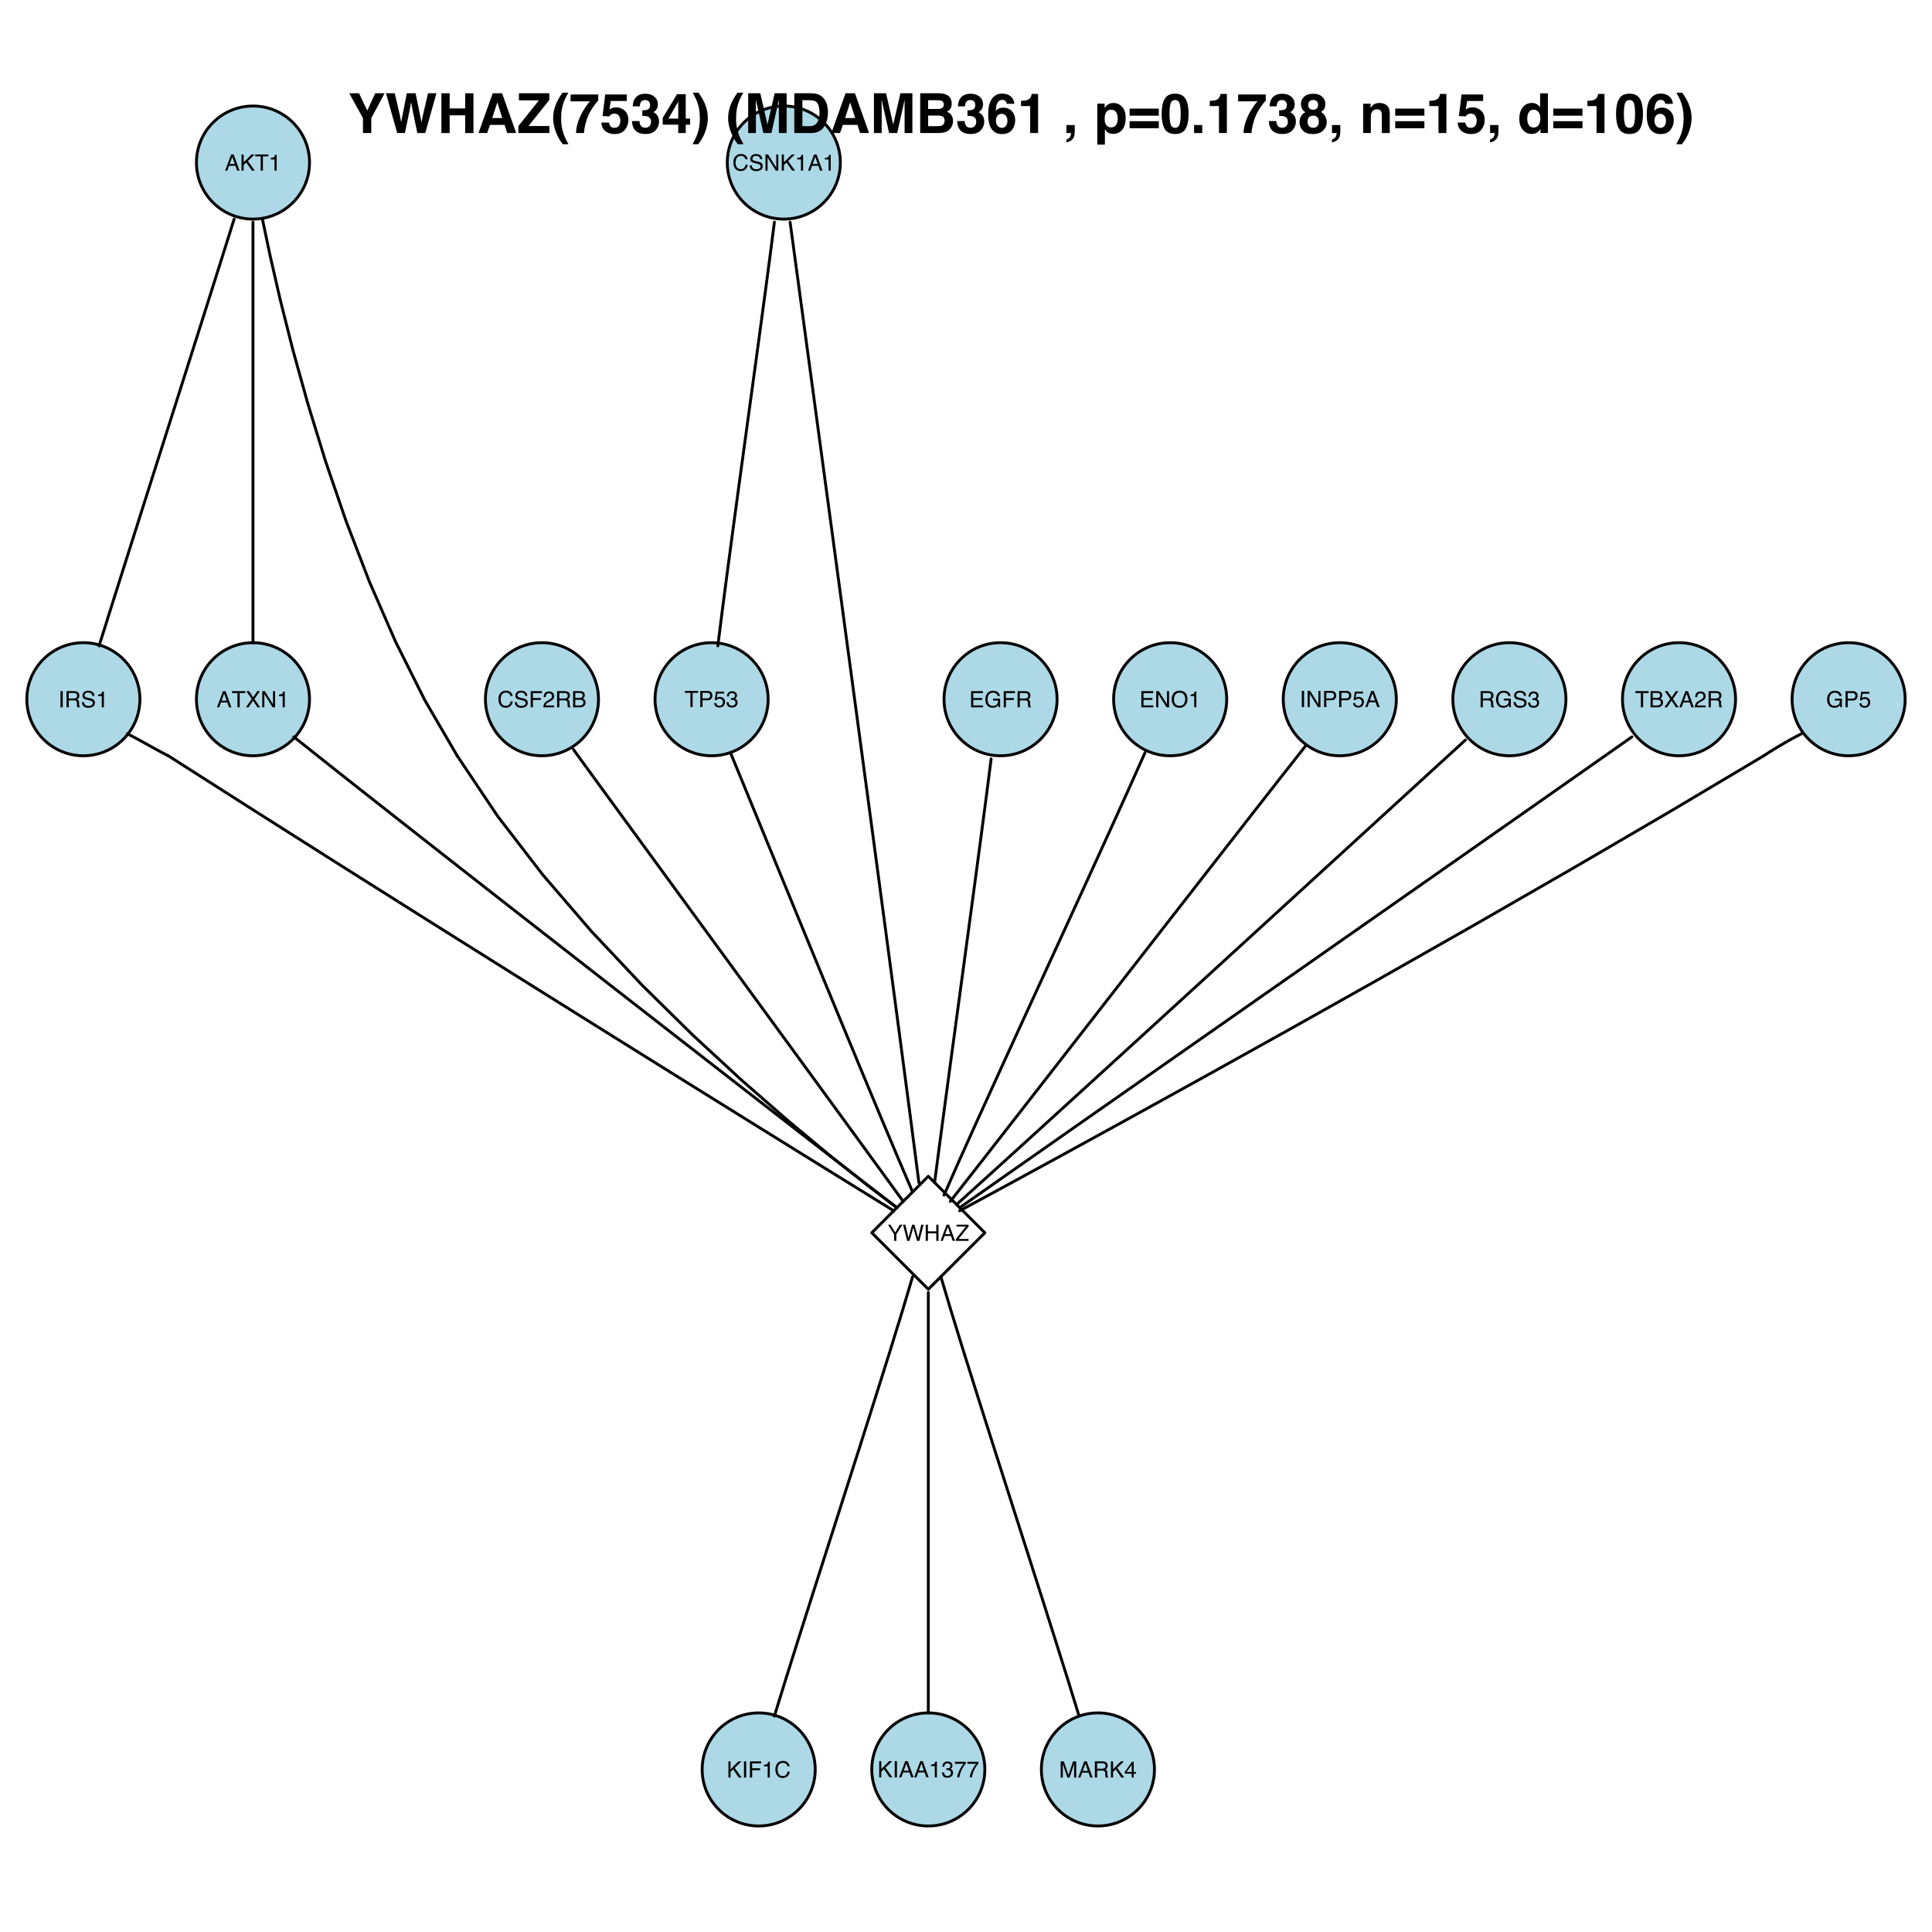 <?xml version="1.0" encoding="UTF-8"?>
<svg xmlns="http://www.w3.org/2000/svg" xmlns:xlink="http://www.w3.org/1999/xlink" width="504pt" height="504pt" viewBox="0 0 504 504" version="1.1">
<defs>
<g>
<symbol overflow="visible" id="glyph0-0">
<path style="stroke:none;" d="M 0.188 0 L 0.188 -4.219 L 3.547 -4.219 L 3.547 0 Z M 3.016 -0.531 L 3.016 -3.703 L 0.719 -3.703 L 0.719 -0.531 Z "/>
</symbol>
<symbol overflow="visible" id="glyph0-1">
<path style="stroke:none;" d="M 2.625 -1.734 L 1.969 -3.594 L 1.297 -1.734 Z M 1.672 -4.219 L 2.328 -4.219 L 3.859 0 L 3.234 0 L 2.797 -1.266 L 1.125 -1.266 L 0.672 0 L 0.094 0 Z M 1.969 -4.219 Z "/>
</symbol>
<symbol overflow="visible" id="glyph0-2">
<path style="stroke:none;" d="M 0.453 -4.219 L 1 -4.219 L 1 -2.172 L 3.062 -4.219 L 3.859 -4.219 L 2.094 -2.516 L 3.906 0 L 3.156 0 L 1.688 -2.125 L 1 -1.469 L 1 0 L 0.453 0 Z "/>
</symbol>
<symbol overflow="visible" id="glyph0-3">
<path style="stroke:none;" d="M 3.531 -4.219 L 3.531 -3.719 L 2.094 -3.719 L 2.094 0 L 1.516 0 L 1.516 -3.719 L 0.094 -3.719 L 0.094 -4.219 Z "/>
</symbol>
<symbol overflow="visible" id="glyph0-4">
<path style="stroke:none;" d="M 0.562 -2.922 L 0.562 -3.312 C 0.938 -3.352 1.195 -3.414 1.344 -3.5 C 1.488 -3.582 1.598 -3.785 1.672 -4.109 L 2.078 -4.109 L 2.078 0 L 1.531 0 L 1.531 -2.922 Z "/>
</symbol>
<symbol overflow="visible" id="glyph0-5">
<path style="stroke:none;" d="M 2.234 -4.344 C 2.766 -4.344 3.176 -4.203 3.469 -3.922 C 3.77 -3.641 3.938 -3.316 3.969 -2.953 L 3.406 -2.953 C 3.344 -3.223 3.219 -3.438 3.031 -3.594 C 2.844 -3.758 2.578 -3.844 2.234 -3.844 C 1.816 -3.844 1.477 -3.695 1.219 -3.406 C 0.969 -3.113 0.844 -2.664 0.844 -2.062 C 0.844 -1.562 0.957 -1.156 1.188 -0.844 C 1.414 -0.539 1.758 -0.391 2.219 -0.391 C 2.645 -0.391 2.969 -0.551 3.188 -0.875 C 3.301 -1.051 3.391 -1.273 3.453 -1.547 L 4 -1.547 C 3.957 -1.109 3.797 -0.738 3.516 -0.438 C 3.18 -0.07 2.727 0.109 2.156 0.109 C 1.664 0.109 1.254 -0.039 0.922 -0.344 C 0.484 -0.727 0.266 -1.332 0.266 -2.156 C 0.266 -2.781 0.426 -3.289 0.75 -3.688 C 1.102 -4.125 1.598 -4.344 2.234 -4.344 Z M 2.109 -4.344 Z "/>
</symbol>
<symbol overflow="visible" id="glyph0-6">
<path style="stroke:none;" d="M 0.828 -1.359 C 0.836 -1.117 0.895 -0.926 1 -0.781 C 1.188 -0.5 1.52 -0.359 2 -0.359 C 2.207 -0.359 2.398 -0.391 2.578 -0.453 C 2.922 -0.566 3.094 -0.781 3.094 -1.094 C 3.094 -1.32 3.02 -1.484 2.875 -1.578 C 2.727 -1.672 2.5 -1.754 2.188 -1.828 L 1.625 -1.969 C 1.25 -2.051 0.984 -2.141 0.828 -2.234 C 0.555 -2.41 0.422 -2.676 0.422 -3.031 C 0.422 -3.406 0.551 -3.711 0.812 -3.953 C 1.082 -4.203 1.457 -4.328 1.938 -4.328 C 2.375 -4.328 2.75 -4.219 3.062 -4 C 3.375 -3.789 3.531 -3.453 3.531 -2.984 L 2.984 -2.984 C 2.961 -3.211 2.906 -3.383 2.812 -3.5 C 2.633 -3.727 2.336 -3.844 1.922 -3.844 C 1.578 -3.844 1.332 -3.77 1.188 -3.625 C 1.039 -3.477 0.969 -3.312 0.969 -3.125 C 0.969 -2.914 1.055 -2.766 1.234 -2.672 C 1.336 -2.609 1.594 -2.531 2 -2.438 L 2.594 -2.312 C 2.875 -2.25 3.094 -2.16 3.25 -2.047 C 3.52 -1.848 3.656 -1.562 3.656 -1.188 C 3.656 -0.719 3.484 -0.379 3.141 -0.172 C 2.797 0.023 2.398 0.125 1.953 0.125 C 1.43 0.125 1.02 -0.008 0.719 -0.281 C 0.426 -0.539 0.281 -0.898 0.281 -1.359 Z M 1.984 -4.344 Z "/>
</symbol>
<symbol overflow="visible" id="glyph0-7">
<path style="stroke:none;" d="M 0.5 -4.219 L 3.438 -4.219 L 3.438 -3.703 L 1.078 -3.703 L 1.078 -2.422 L 3.156 -2.422 L 3.156 -1.922 L 1.078 -1.922 L 1.078 0 L 0.5 0 Z "/>
</symbol>
<symbol overflow="visible" id="glyph0-8">
<path style="stroke:none;" d="M 0.188 0 C 0.207 -0.352 0.281 -0.66 0.406 -0.922 C 0.531 -1.18 0.781 -1.422 1.156 -1.641 L 1.703 -1.969 C 1.953 -2.102 2.125 -2.223 2.219 -2.328 C 2.375 -2.484 2.453 -2.664 2.453 -2.875 C 2.453 -3.113 2.379 -3.301 2.234 -3.438 C 2.098 -3.582 1.91 -3.656 1.672 -3.656 C 1.316 -3.656 1.07 -3.52 0.938 -3.25 C 0.863 -3.113 0.82 -2.914 0.812 -2.656 L 0.281 -2.656 C 0.289 -3.02 0.359 -3.312 0.484 -3.531 C 0.703 -3.938 1.098 -4.141 1.672 -4.141 C 2.141 -4.141 2.484 -4.008 2.703 -3.75 C 2.922 -3.5 3.031 -3.219 3.031 -2.906 C 3.031 -2.57 2.914 -2.285 2.688 -2.047 C 2.551 -1.91 2.312 -1.75 1.969 -1.562 L 1.562 -1.344 C 1.375 -1.238 1.227 -1.141 1.125 -1.047 C 0.938 -0.879 0.816 -0.691 0.766 -0.484 L 3.016 -0.484 L 3.016 0 Z "/>
</symbol>
<symbol overflow="visible" id="glyph0-9">
<path style="stroke:none;" d="M 2.406 -2.297 C 2.676 -2.297 2.891 -2.348 3.047 -2.453 C 3.203 -2.555 3.281 -2.75 3.281 -3.031 C 3.281 -3.332 3.172 -3.535 2.953 -3.641 C 2.836 -3.703 2.68 -3.734 2.484 -3.734 L 1.094 -3.734 L 1.094 -2.297 Z M 0.516 -4.219 L 2.469 -4.219 C 2.789 -4.219 3.055 -4.172 3.266 -4.078 C 3.66 -3.898 3.859 -3.57 3.859 -3.094 C 3.859 -2.832 3.805 -2.617 3.703 -2.453 C 3.598 -2.297 3.453 -2.172 3.266 -2.078 C 3.43 -2.004 3.555 -1.91 3.641 -1.797 C 3.723 -1.691 3.77 -1.52 3.781 -1.281 L 3.797 -0.719 C 3.805 -0.551 3.82 -0.43 3.844 -0.359 C 3.875 -0.223 3.938 -0.133 4.031 -0.094 L 4.031 0 L 3.328 0 C 3.305 -0.031 3.289 -0.078 3.281 -0.141 C 3.27 -0.203 3.258 -0.312 3.25 -0.469 L 3.219 -1.172 C 3.207 -1.453 3.102 -1.641 2.906 -1.734 C 2.801 -1.785 2.629 -1.812 2.391 -1.812 L 1.094 -1.812 L 1.094 0 L 0.516 0 Z "/>
</symbol>
<symbol overflow="visible" id="glyph0-10">
<path style="stroke:none;" d="M 2.031 -2.438 C 2.281 -2.438 2.469 -2.473 2.594 -2.547 C 2.812 -2.648 2.922 -2.836 2.922 -3.109 C 2.922 -3.391 2.805 -3.578 2.578 -3.672 C 2.453 -3.723 2.266 -3.75 2.016 -3.75 L 1 -3.75 L 1 -2.438 Z M 2.234 -0.484 C 2.578 -0.484 2.828 -0.586 2.984 -0.797 C 3.078 -0.922 3.125 -1.078 3.125 -1.266 C 3.125 -1.566 2.984 -1.773 2.703 -1.891 C 2.555 -1.941 2.363 -1.969 2.125 -1.969 L 1 -1.969 L 1 -0.484 Z M 0.438 -4.219 L 2.25 -4.219 C 2.738 -4.219 3.094 -4.07 3.312 -3.781 C 3.426 -3.602 3.484 -3.398 3.484 -3.172 C 3.484 -2.91 3.41 -2.691 3.266 -2.516 C 3.18 -2.43 3.066 -2.352 2.922 -2.281 C 3.141 -2.195 3.301 -2.102 3.406 -2 C 3.594 -1.812 3.688 -1.555 3.688 -1.234 C 3.688 -0.961 3.602 -0.719 3.438 -0.5 C 3.176 -0.164 2.77 0 2.219 0 L 0.438 0 Z "/>
</symbol>
<symbol overflow="visible" id="glyph0-11">
<path style="stroke:none;" d="M 0.453 -4.219 L 1.125 -4.219 L 3.266 -0.797 L 3.266 -4.219 L 3.797 -4.219 L 3.797 0 L 3.156 0 L 1 -3.422 L 1 0 L 0.453 0 Z M 2.094 -4.219 Z "/>
</symbol>
<symbol overflow="visible" id="glyph0-12">
<path style="stroke:none;" d="M 0.5 -4.219 L 3.578 -4.219 L 3.578 -3.703 L 1.062 -3.703 L 1.062 -2.422 L 3.391 -2.422 L 3.391 -1.938 L 1.062 -1.938 L 1.062 -0.5 L 3.625 -0.5 L 3.625 0 L 0.5 0 Z M 2.062 -4.219 Z "/>
</symbol>
<symbol overflow="visible" id="glyph0-13">
<path style="stroke:none;" d="M 2.281 -4.328 C 2.676 -4.328 3.02 -4.254 3.312 -4.109 C 3.727 -3.891 3.984 -3.504 4.078 -2.953 L 3.516 -2.953 C 3.441 -3.254 3.297 -3.473 3.078 -3.609 C 2.859 -3.754 2.586 -3.828 2.266 -3.828 C 1.867 -3.828 1.535 -3.68 1.266 -3.391 C 1.004 -3.098 0.875 -2.66 0.875 -2.078 C 0.875 -1.578 0.984 -1.164 1.203 -0.844 C 1.422 -0.531 1.781 -0.375 2.281 -0.375 C 2.664 -0.375 2.984 -0.484 3.234 -0.703 C 3.484 -0.93 3.609 -1.289 3.609 -1.781 L 2.297 -1.781 L 2.297 -2.266 L 4.141 -2.266 L 4.141 0 L 3.781 0 L 3.641 -0.547 C 3.441 -0.328 3.27 -0.176 3.125 -0.094 C 2.875 0.039 2.555 0.109 2.172 0.109 C 1.672 0.109 1.238 -0.051 0.875 -0.375 C 0.477 -0.781 0.281 -1.336 0.281 -2.047 C 0.281 -2.754 0.473 -3.316 0.859 -3.734 C 1.223 -4.129 1.695 -4.328 2.281 -4.328 Z M 2.188 -4.344 Z "/>
</symbol>
<symbol overflow="visible" id="glyph0-14">
<path style="stroke:none;" d="M 2.266 -4.344 C 3.016 -4.344 3.566 -4.102 3.922 -3.625 C 4.203 -3.25 4.344 -2.77 4.344 -2.188 C 4.344 -1.551 4.188 -1.023 3.875 -0.609 C 3.5 -0.117 2.961 0.125 2.266 0.125 C 1.609 0.125 1.098 -0.086 0.734 -0.516 C 0.398 -0.93 0.234 -1.457 0.234 -2.094 C 0.234 -2.664 0.375 -3.156 0.656 -3.562 C 1.02 -4.082 1.555 -4.344 2.266 -4.344 Z M 2.328 -0.391 C 2.836 -0.391 3.203 -0.566 3.422 -0.922 C 3.648 -1.285 3.766 -1.703 3.766 -2.172 C 3.766 -2.672 3.633 -3.07 3.375 -3.375 C 3.113 -3.676 2.758 -3.828 2.312 -3.828 C 1.875 -3.828 1.516 -3.676 1.234 -3.375 C 0.961 -3.082 0.828 -2.641 0.828 -2.047 C 0.828 -1.586 0.941 -1.195 1.172 -0.875 C 1.41 -0.551 1.797 -0.391 2.328 -0.391 Z M 2.297 -4.344 Z "/>
</symbol>
<symbol overflow="visible" id="glyph0-15">
<path style="stroke:none;" d="M 0.578 -4.219 L 1.156 -4.219 L 1.156 0 L 0.578 0 Z "/>
</symbol>
<symbol overflow="visible" id="glyph0-16">
<path style="stroke:none;" d="M 0.5 -4.219 L 2.406 -4.219 C 2.781 -4.219 3.082 -4.113 3.312 -3.906 C 3.539 -3.695 3.656 -3.398 3.656 -3.016 C 3.656 -2.68 3.551 -2.391 3.344 -2.141 C 3.145 -1.898 2.832 -1.781 2.406 -1.781 L 1.078 -1.781 L 1.078 0 L 0.5 0 Z M 3.078 -3.016 C 3.078 -3.328 2.961 -3.535 2.734 -3.641 C 2.609 -3.703 2.438 -3.734 2.219 -3.734 L 1.078 -3.734 L 1.078 -2.266 L 2.219 -2.266 C 2.469 -2.266 2.672 -2.316 2.828 -2.422 C 2.992 -2.535 3.078 -2.734 3.078 -3.016 Z "/>
</symbol>
<symbol overflow="visible" id="glyph0-17">
<path style="stroke:none;" d="M 0.734 -1.047 C 0.766 -0.754 0.898 -0.551 1.141 -0.438 C 1.266 -0.375 1.406 -0.344 1.562 -0.344 C 1.875 -0.344 2.102 -0.441 2.25 -0.641 C 2.395 -0.836 2.469 -1.055 2.469 -1.297 C 2.469 -1.578 2.379 -1.797 2.203 -1.953 C 2.023 -2.117 1.816 -2.203 1.578 -2.203 C 1.398 -2.203 1.242 -2.164 1.109 -2.094 C 0.984 -2.02 0.875 -1.926 0.781 -1.812 L 0.344 -1.828 L 0.656 -4.047 L 2.797 -4.047 L 2.797 -3.547 L 1.047 -3.547 L 0.859 -2.406 C 0.961 -2.477 1.055 -2.531 1.141 -2.562 C 1.297 -2.625 1.473 -2.656 1.672 -2.656 C 2.047 -2.656 2.363 -2.535 2.625 -2.297 C 2.895 -2.055 3.031 -1.75 3.031 -1.375 C 3.031 -0.977 2.906 -0.629 2.656 -0.328 C 2.414 -0.035 2.035 0.109 1.516 0.109 C 1.18 0.109 0.883 0.016 0.625 -0.172 C 0.363 -0.367 0.219 -0.66 0.188 -1.047 Z "/>
</symbol>
<symbol overflow="visible" id="glyph0-18">
<path style="stroke:none;" d="M 1.531 0.109 C 1.039 0.109 0.688 -0.02 0.469 -0.281 C 0.25 -0.551 0.141 -0.879 0.141 -1.266 L 0.688 -1.266 C 0.707 -0.992 0.754 -0.801 0.828 -0.688 C 0.961 -0.469 1.207 -0.359 1.562 -0.359 C 1.832 -0.359 2.051 -0.43 2.219 -0.578 C 2.383 -0.723 2.469 -0.91 2.469 -1.141 C 2.469 -1.422 2.379 -1.617 2.203 -1.734 C 2.023 -1.848 1.785 -1.906 1.484 -1.906 C 1.441 -1.906 1.398 -1.906 1.359 -1.906 C 1.328 -1.906 1.297 -1.906 1.266 -1.906 L 1.266 -2.359 C 1.316 -2.348 1.359 -2.344 1.391 -2.344 C 1.43 -2.344 1.473 -2.344 1.516 -2.344 C 1.711 -2.344 1.875 -2.375 2 -2.438 C 2.219 -2.539 2.328 -2.734 2.328 -3.016 C 2.328 -3.211 2.254 -3.367 2.109 -3.484 C 1.961 -3.598 1.789 -3.656 1.594 -3.656 C 1.25 -3.656 1.008 -3.539 0.875 -3.312 C 0.801 -3.188 0.758 -3.004 0.75 -2.766 L 0.25 -2.766 C 0.25 -3.078 0.305 -3.336 0.422 -3.547 C 0.641 -3.93 1.016 -4.125 1.547 -4.125 C 1.961 -4.125 2.285 -4.031 2.516 -3.844 C 2.742 -3.656 2.859 -3.383 2.859 -3.031 C 2.859 -2.781 2.789 -2.578 2.656 -2.422 C 2.57 -2.316 2.461 -2.238 2.328 -2.188 C 2.547 -2.125 2.711 -2.008 2.828 -1.844 C 2.953 -1.676 3.016 -1.469 3.016 -1.219 C 3.016 -0.82 2.883 -0.5 2.625 -0.25 C 2.375 -0.008 2.008 0.109 1.531 0.109 Z "/>
</symbol>
<symbol overflow="visible" id="glyph0-19">
<path style="stroke:none;" d="M 0.812 0 L 0.125 0 L 1.641 -2.172 L 0.219 -4.219 L 0.938 -4.219 L 2.016 -2.609 L 3.078 -4.219 L 3.766 -4.219 L 2.344 -2.172 L 3.828 0 L 3.125 0 L 1.984 -1.734 Z "/>
</symbol>
<symbol overflow="visible" id="glyph0-20">
<path style="stroke:none;" d="M 0.125 -4.219 L 0.781 -4.219 L 2 -2.188 L 3.219 -4.219 L 3.891 -4.219 L 2.297 -1.703 L 2.297 0 L 1.719 0 L 1.719 -1.703 Z M 2.016 -4.219 Z "/>
</symbol>
<symbol overflow="visible" id="glyph0-21">
<path style="stroke:none;" d="M 0.734 -4.219 L 1.531 -0.781 L 2.484 -4.219 L 3.094 -4.219 L 4.062 -0.781 L 4.859 -4.219 L 5.484 -4.219 L 4.375 0 L 3.766 0 L 2.797 -3.5 L 1.812 0 L 1.203 0 L 0.109 -4.219 Z "/>
</symbol>
<symbol overflow="visible" id="glyph0-22">
<path style="stroke:none;" d="M 0.469 -4.219 L 1.047 -4.219 L 1.047 -2.484 L 3.234 -2.484 L 3.234 -4.219 L 3.812 -4.219 L 3.812 0 L 3.234 0 L 3.234 -1.969 L 1.047 -1.969 L 1.047 0 L 0.469 0 Z "/>
</symbol>
<symbol overflow="visible" id="glyph0-23">
<path style="stroke:none;" d="M 0.141 -0.469 L 2.734 -3.719 L 0.328 -3.719 L 0.328 -4.219 L 3.469 -4.219 L 3.469 -3.734 L 0.859 -0.5 L 3.469 -0.5 L 3.469 0 L 0.141 0 Z M 1.891 -4.219 Z "/>
</symbol>
<symbol overflow="visible" id="glyph0-24">
<path style="stroke:none;" d="M 3.078 -4.047 L 3.078 -3.594 C 2.941 -3.469 2.766 -3.242 2.547 -2.922 C 2.328 -2.609 2.133 -2.266 1.969 -1.891 C 1.801 -1.535 1.676 -1.211 1.594 -0.922 C 1.531 -0.723 1.457 -0.414 1.375 0 L 0.797 0 C 0.93 -0.781 1.223 -1.562 1.672 -2.344 C 1.93 -2.801 2.207 -3.195 2.5 -3.531 L 0.219 -3.531 L 0.219 -4.047 Z "/>
</symbol>
<symbol overflow="visible" id="glyph0-25">
<path style="stroke:none;" d="M 0.438 -4.219 L 1.25 -4.219 L 2.469 -0.656 L 3.672 -4.219 L 4.484 -4.219 L 4.484 0 L 3.938 0 L 3.938 -2.5 C 3.938 -2.582 3.938 -2.723 3.938 -2.922 C 3.945 -3.117 3.953 -3.332 3.953 -3.562 L 2.75 0 L 2.188 0 L 0.969 -3.562 L 0.969 -3.438 C 0.969 -3.332 0.969 -3.172 0.969 -2.953 C 0.977 -2.742 0.984 -2.594 0.984 -2.5 L 0.984 0 L 0.438 0 Z "/>
</symbol>
<symbol overflow="visible" id="glyph0-26">
<path style="stroke:none;" d="M 1.953 -1.453 L 1.953 -3.328 L 0.625 -1.453 Z M 1.953 0 L 1.953 -1 L 0.156 -1 L 0.156 -1.516 L 2.031 -4.125 L 2.469 -4.125 L 2.469 -1.453 L 3.078 -1.453 L 3.078 -1 L 2.469 -1 L 2.469 0 Z "/>
</symbol>
<symbol overflow="visible" id="glyph1-0">
<path style="stroke:none;" d="M 1.078 0 L 1.078 -10.375 L 9.438 -10.375 L 9.438 0 Z M 8.141 -1.297 L 8.141 -9.078 L 2.375 -9.078 L 2.375 -1.297 Z "/>
</symbol>
<symbol overflow="visible" id="glyph1-1">
<path style="stroke:none;" d="M 7.016 -10.375 L 9.469 -10.375 L 6 -3.891 L 6 0 L 3.828 0 L 3.828 -3.891 L 0.25 -10.375 L 2.797 -10.375 L 4.953 -5.859 Z M 4.859 -10.375 Z "/>
</symbol>
<symbol overflow="visible" id="glyph1-2">
<path style="stroke:none;" d="M 2.516 -10.375 L 3.891 -4.438 L 4.172 -2.781 L 4.484 -4.391 L 5.656 -10.375 L 7.938 -10.375 L 9.172 -4.438 L 9.484 -2.781 L 9.797 -4.375 L 11.188 -10.375 L 13.391 -10.375 L 10.469 0 L 8.406 0 L 7.141 -6.062 L 6.781 -8.062 L 6.422 -6.062 L 5.156 0 L 3.156 0 L 0.219 -10.375 Z "/>
</symbol>
<symbol overflow="visible" id="glyph1-3">
<path style="stroke:none;" d="M 1.078 0 L 1.078 -10.375 L 3.234 -10.375 L 3.234 -6.422 L 7.281 -6.422 L 7.281 -10.375 L 9.438 -10.375 L 9.438 0 L 7.281 0 L 7.281 -4.625 L 3.234 -4.625 L 3.234 0 Z "/>
</symbol>
<symbol overflow="visible" id="glyph1-4">
<path style="stroke:none;" d="M 3.938 -3.922 L 6.562 -3.922 L 5.266 -8 Z M 4.062 -10.375 L 6.516 -10.375 L 10.188 0 L 7.844 0 L 7.172 -2.125 L 3.344 -2.125 L 2.625 0 L 0.359 0 Z M 5.281 -10.375 Z "/>
</symbol>
<symbol overflow="visible" id="glyph1-5">
<path style="stroke:none;" d="M 0.359 -1.828 L 5.719 -8.531 L 0.5 -8.531 L 0.5 -10.375 L 8.422 -10.375 L 8.422 -8.625 L 3 -1.828 L 8.438 -1.828 L 8.438 0 L 0.359 0 Z M 4.453 -10.375 Z "/>
</symbol>
<symbol overflow="visible" id="glyph1-6">
<path style="stroke:none;" d="M 1.453 -7.75 C 1.816 -8.613 2.359 -9.539 3.078 -10.531 L 4.594 -10.531 L 4.156 -9.75 C 3.562 -8.664 3.148 -7.531 2.922 -6.344 C 2.773 -5.562 2.703 -4.711 2.703 -3.797 C 2.703 -2.359 2.91 -1.039 3.328 0.156 C 3.566 0.875 4 1.789 4.625 2.906 L 3.141 2.906 L 2.641 2.219 C 2.316 1.812 1.973 1.195 1.609 0.375 C 0.953 -1.082 0.625 -2.516 0.625 -3.922 C 0.625 -5.211 0.898 -6.488 1.453 -7.75 Z "/>
</symbol>
<symbol overflow="visible" id="glyph1-7">
<path style="stroke:none;" d="M 7.594 -8.5 C 7.289 -8.195 6.875 -7.664 6.344 -6.906 C 5.812 -6.156 5.363 -5.379 5 -4.578 C 4.719 -3.941 4.461 -3.164 4.234 -2.25 C 4.004 -1.332 3.891 -0.582 3.891 0 L 1.797 0 C 1.859 -1.832 2.461 -3.734 3.609 -5.703 C 4.336 -6.93 4.953 -7.785 5.453 -8.266 L 0.359 -8.266 L 0.391 -10.062 L 7.594 -10.062 Z "/>
</symbol>
<symbol overflow="visible" id="glyph1-8">
<path style="stroke:none;" d="M 2.375 -2.734 C 2.457 -2.297 2.609 -1.957 2.828 -1.719 C 3.055 -1.477 3.383 -1.359 3.812 -1.359 C 4.312 -1.359 4.691 -1.531 4.953 -1.875 C 5.211 -2.227 5.344 -2.672 5.344 -3.203 C 5.344 -3.723 5.219 -4.16 4.969 -4.516 C 4.727 -4.879 4.352 -5.062 3.844 -5.062 C 3.594 -5.062 3.379 -5.031 3.203 -4.969 C 2.891 -4.852 2.656 -4.645 2.5 -4.344 L 0.703 -4.438 L 1.406 -10.062 L 7.031 -10.062 L 7.031 -8.359 L 2.859 -8.359 L 2.5 -6.141 C 2.812 -6.336 3.051 -6.469 3.219 -6.531 C 3.508 -6.645 3.863 -6.703 4.281 -6.703 C 5.125 -6.703 5.859 -6.414 6.484 -5.844 C 7.117 -5.281 7.438 -4.457 7.438 -3.375 C 7.438 -2.426 7.133 -1.582 6.531 -0.844 C 5.926 -0.102 5.02 0.266 3.812 0.266 C 2.844 0.266 2.047 0.004 1.422 -0.516 C 0.797 -1.035 0.445 -1.773 0.375 -2.734 Z "/>
</symbol>
<symbol overflow="visible" id="glyph1-9">
<path style="stroke:none;" d="M 2.344 -3.125 C 2.344 -2.719 2.41 -2.383 2.547 -2.125 C 2.785 -1.625 3.227 -1.375 3.875 -1.375 C 4.27 -1.375 4.613 -1.508 4.906 -1.781 C 5.195 -2.051 5.344 -2.441 5.344 -2.953 C 5.344 -3.617 5.07 -4.066 4.531 -4.297 C 4.219 -4.422 3.727 -4.484 3.062 -4.484 L 3.062 -5.922 C 3.719 -5.93 4.176 -5.992 4.438 -6.109 C 4.875 -6.305 5.094 -6.703 5.094 -7.297 C 5.094 -7.691 4.977 -8.008 4.75 -8.25 C 4.531 -8.488 4.211 -8.609 3.797 -8.609 C 3.328 -8.609 2.977 -8.457 2.75 -8.156 C 2.531 -7.863 2.426 -7.469 2.438 -6.969 L 0.562 -6.969 C 0.582 -7.469 0.672 -7.945 0.828 -8.406 C 0.984 -8.801 1.238 -9.172 1.594 -9.516 C 1.852 -9.754 2.164 -9.938 2.531 -10.062 C 2.895 -10.188 3.336 -10.25 3.859 -10.25 C 4.836 -10.25 5.625 -9.992 6.219 -9.484 C 6.82 -8.984 7.125 -8.312 7.125 -7.469 C 7.125 -6.863 6.941 -6.352 6.578 -5.938 C 6.359 -5.688 6.125 -5.516 5.875 -5.422 C 6.062 -5.422 6.328 -5.258 6.672 -4.938 C 7.18 -4.469 7.438 -3.82 7.438 -3 C 7.438 -2.133 7.133 -1.375 6.531 -0.719 C 5.938 -0.07 5.055 0.25 3.891 0.25 C 2.441 0.25 1.438 -0.219 0.875 -1.156 C 0.57 -1.656 0.406 -2.312 0.375 -3.125 Z "/>
</symbol>
<symbol overflow="visible" id="glyph1-10">
<path style="stroke:none;" d="M 7.531 -2.188 L 6.375 -2.188 L 6.375 0 L 4.422 0 L 4.422 -2.188 L 0.375 -2.188 L 0.375 -3.953 L 4.125 -10.141 L 6.375 -10.141 L 6.375 -3.766 L 7.531 -3.766 Z M 4.422 -3.766 L 4.422 -8.172 L 1.859 -3.766 Z "/>
</symbol>
<symbol overflow="visible" id="glyph1-11">
<path style="stroke:none;" d="M 1.688 -10.531 C 2.406 -9.539 2.945 -8.613 3.312 -7.75 C 3.863 -6.488 4.141 -5.211 4.141 -3.922 C 4.141 -2.516 3.816 -1.082 3.172 0.375 C 2.797 1.195 2.445 1.812 2.125 2.219 L 1.625 2.906 L 0.141 2.906 C 0.766 1.789 1.195 0.875 1.438 0.156 C 1.852 -1.039 2.062 -2.359 2.062 -3.797 C 2.062 -4.711 1.988 -5.562 1.844 -6.344 C 1.613 -7.531 1.203 -8.664 0.609 -9.75 L 0.188 -10.531 Z "/>
</symbol>
<symbol overflow="visible" id="glyph1-12">
<path style="stroke:none;" d=""/>
</symbol>
<symbol overflow="visible" id="glyph1-13">
<path style="stroke:none;" d="M 7.969 -10.375 L 11.094 -10.375 L 11.094 0 L 9.062 0 L 9.062 -7.016 C 9.062 -7.211 9.062 -7.492 9.062 -7.859 C 9.07 -8.223 9.078 -8.504 9.078 -8.703 L 7.125 0 L 5.016 0 L 3.062 -8.703 C 3.062 -8.504 3.062 -8.223 3.062 -7.859 C 3.07 -7.492 3.078 -7.211 3.078 -7.016 L 3.078 0 L 1.062 0 L 1.062 -10.375 L 4.219 -10.375 L 6.094 -2.219 Z "/>
</symbol>
<symbol overflow="visible" id="glyph1-14">
<path style="stroke:none;" d="M 3.203 -8.562 L 3.203 -1.797 L 5.203 -1.797 C 6.223 -1.797 6.938 -2.301 7.344 -3.312 C 7.562 -3.863 7.672 -4.523 7.672 -5.297 C 7.672 -6.348 7.504 -7.156 7.172 -7.719 C 6.836 -8.281 6.18 -8.562 5.203 -8.562 Z M 5.562 -10.375 C 6.207 -10.363 6.742 -10.285 7.172 -10.141 C 7.898 -9.898 8.488 -9.461 8.938 -8.828 C 9.289 -8.305 9.535 -7.742 9.672 -7.141 C 9.805 -6.547 9.875 -5.977 9.875 -5.438 C 9.875 -4.062 9.598 -2.895 9.047 -1.938 C 8.285 -0.645 7.125 0 5.562 0 L 1.094 0 L 1.094 -10.375 Z "/>
</symbol>
<symbol overflow="visible" id="glyph1-15">
<path style="stroke:none;" d="M 3.203 -8.562 L 3.203 -6.281 L 5.75 -6.281 C 6.195 -6.281 6.562 -6.363 6.844 -6.531 C 7.133 -6.707 7.281 -7.016 7.281 -7.453 C 7.281 -7.93 7.094 -8.25 6.719 -8.406 C 6.395 -8.508 5.984 -8.562 5.484 -8.562 Z M 3.203 -4.562 L 3.203 -1.797 L 5.75 -1.797 C 6.195 -1.797 6.551 -1.859 6.812 -1.984 C 7.27 -2.211 7.5 -2.645 7.5 -3.281 C 7.5 -3.82 7.273 -4.191 6.828 -4.391 C 6.578 -4.504 6.227 -4.562 5.781 -4.562 Z M 6.172 -10.375 C 7.441 -10.352 8.344 -9.984 8.875 -9.266 C 9.188 -8.828 9.344 -8.301 9.344 -7.688 C 9.344 -7.051 9.188 -6.539 8.875 -6.156 C 8.695 -5.938 8.43 -5.738 8.078 -5.562 C 8.609 -5.375 9.008 -5.07 9.281 -4.656 C 9.551 -4.238 9.688 -3.727 9.688 -3.125 C 9.688 -2.508 9.531 -1.961 9.219 -1.484 C 9.02 -1.148 8.773 -0.875 8.484 -0.656 C 8.148 -0.406 7.754 -0.234 7.297 -0.141 C 6.848 -0.047 6.359 0 5.828 0 L 1.125 0 L 1.125 -10.375 Z "/>
</symbol>
<symbol overflow="visible" id="glyph1-16">
<path style="stroke:none;" d="M 2.469 -3.234 C 2.469 -2.68 2.613 -2.227 2.906 -1.875 C 3.195 -1.531 3.57 -1.359 4.031 -1.359 C 4.477 -1.359 4.828 -1.523 5.078 -1.859 C 5.336 -2.203 5.469 -2.641 5.469 -3.172 C 5.469 -3.766 5.32 -4.219 5.031 -4.531 C 4.738 -4.852 4.379 -5.016 3.953 -5.016 C 3.617 -5.016 3.316 -4.91 3.047 -4.703 C 2.66 -4.398 2.469 -3.91 2.469 -3.234 Z M 5.281 -7.625 C 5.281 -7.789 5.219 -7.973 5.094 -8.172 C 4.875 -8.492 4.547 -8.656 4.109 -8.656 C 3.461 -8.656 3 -8.289 2.719 -7.562 C 2.57 -7.156 2.469 -6.555 2.406 -5.766 C 2.656 -6.066 2.941 -6.285 3.266 -6.422 C 3.598 -6.555 3.977 -6.625 4.406 -6.625 C 5.312 -6.625 6.051 -6.316 6.625 -5.703 C 7.207 -5.086 7.5 -4.301 7.5 -3.344 C 7.5 -2.383 7.211 -1.539 6.641 -0.812 C 6.078 -0.094 5.195 0.266 4 0.266 C 2.719 0.266 1.77 -0.27 1.156 -1.344 C 0.688 -2.188 0.453 -3.27 0.453 -4.594 C 0.453 -5.375 0.484 -6.008 0.547 -6.5 C 0.66 -7.363 0.891 -8.082 1.234 -8.656 C 1.523 -9.145 1.906 -9.539 2.375 -9.844 C 2.844 -10.145 3.406 -10.297 4.062 -10.297 C 5.008 -10.297 5.766 -10.051 6.328 -9.562 C 6.891 -9.082 7.207 -8.438 7.281 -7.625 Z "/>
</symbol>
<symbol overflow="visible" id="glyph1-17">
<path style="stroke:none;" d="M 1 -7.031 L 1 -8.406 C 1.633 -8.426 2.078 -8.469 2.328 -8.531 C 2.734 -8.613 3.062 -8.789 3.312 -9.062 C 3.488 -9.238 3.617 -9.484 3.703 -9.797 C 3.754 -9.973 3.781 -10.109 3.781 -10.203 L 5.453 -10.203 L 5.453 0 L 3.391 0 L 3.391 -7.031 Z "/>
</symbol>
<symbol overflow="visible" id="glyph1-18">
<path style="stroke:none;" d="M 0.828 1.672 C 1.234 1.555 1.531 1.363 1.719 1.094 C 1.906 0.832 2.016 0.469 2.047 0 L 0.828 0 L 0.828 -2.094 L 3 -2.094 L 3 -0.281 C 3 0.039 2.957 0.375 2.875 0.719 C 2.789 1.062 2.633 1.363 2.406 1.625 C 2.156 1.895 1.859 2.098 1.516 2.234 C 1.18 2.367 0.953 2.438 0.828 2.438 Z "/>
</symbol>
<symbol overflow="visible" id="glyph1-19">
<path style="stroke:none;" d="M 6.219 -3.828 C 6.219 -4.422 6.082 -4.941 5.812 -5.391 C 5.539 -5.848 5.102 -6.078 4.5 -6.078 C 3.77 -6.078 3.27 -5.734 3 -5.047 C 2.863 -4.68 2.797 -4.219 2.797 -3.656 C 2.797 -2.77 3.031 -2.145 3.5 -1.781 C 3.781 -1.57 4.113 -1.469 4.5 -1.469 C 5.062 -1.469 5.488 -1.68 5.781 -2.109 C 6.07 -2.535 6.219 -3.109 6.219 -3.828 Z M 5.078 -7.844 C 5.973 -7.844 6.727 -7.508 7.344 -6.844 C 7.969 -6.188 8.281 -5.219 8.281 -3.938 C 8.281 -2.582 7.977 -1.551 7.375 -0.844 C 6.77 -0.133 5.988 0.219 5.031 0.219 C 4.414 0.219 3.91 0.066 3.516 -0.234 C 3.285 -0.41 3.066 -0.66 2.859 -0.984 L 2.859 3.016 L 0.875 3.016 L 0.875 -7.672 L 2.797 -7.672 L 2.797 -6.531 C 3.016 -6.863 3.242 -7.129 3.484 -7.328 C 3.93 -7.672 4.461 -7.844 5.078 -7.844 Z "/>
</symbol>
<symbol overflow="visible" id="glyph1-20">
<path style="stroke:none;" d="M 8.125 -6.375 L 8.125 -4.531 L 0.516 -4.531 L 0.516 -6.375 Z M 8.125 -3.094 L 8.125 -1.25 L 0.516 -1.25 L 0.516 -3.094 Z "/>
</symbol>
<symbol overflow="visible" id="glyph1-21">
<path style="stroke:none;" d="M 2.5 -5 C 2.5 -3.832 2.594 -2.938 2.781 -2.312 C 2.977 -1.688 3.375 -1.375 3.969 -1.375 C 4.562 -1.375 4.953 -1.688 5.141 -2.312 C 5.328 -2.938 5.422 -3.832 5.422 -5 C 5.422 -6.227 5.328 -7.133 5.141 -7.719 C 4.953 -8.312 4.562 -8.609 3.969 -8.609 C 3.375 -8.609 2.977 -8.312 2.781 -7.719 C 2.594 -7.133 2.5 -6.227 2.5 -5 Z M 3.969 -10.266 C 5.27 -10.266 6.18 -9.805 6.703 -8.891 C 7.223 -7.984 7.484 -6.688 7.484 -5 C 7.484 -3.312 7.223 -2.016 6.703 -1.109 C 6.18 -0.203 5.27 0.25 3.969 0.25 C 2.664 0.25 1.754 -0.203 1.234 -1.109 C 0.711 -2.016 0.453 -3.312 0.453 -5 C 0.453 -6.688 0.711 -7.984 1.234 -8.891 C 1.754 -9.805 2.664 -10.266 3.969 -10.266 Z "/>
</symbol>
<symbol overflow="visible" id="glyph1-22">
<path style="stroke:none;" d="M 0.906 -2.094 L 3.031 -2.094 L 3.031 0 L 0.906 0 Z "/>
</symbol>
<symbol overflow="visible" id="glyph1-23">
<path style="stroke:none;" d="M 2.469 -2.969 C 2.469 -2.457 2.598 -2.062 2.859 -1.781 C 3.117 -1.508 3.477 -1.375 3.938 -1.375 C 4.395 -1.375 4.754 -1.508 5.016 -1.781 C 5.273 -2.062 5.406 -2.457 5.406 -2.969 C 5.406 -3.488 5.27 -3.879 5 -4.141 C 4.738 -4.41 4.383 -4.547 3.938 -4.547 C 3.477 -4.547 3.117 -4.41 2.859 -4.141 C 2.598 -3.879 2.469 -3.488 2.469 -2.969 Z M 0.375 -2.828 C 0.375 -3.398 0.504 -3.914 0.766 -4.375 C 1.023 -4.844 1.406 -5.195 1.906 -5.438 C 1.414 -5.758 1.098 -6.109 0.953 -6.484 C 0.805 -6.867 0.734 -7.227 0.734 -7.562 C 0.734 -8.312 1.008 -8.945 1.562 -9.469 C 2.125 -9.988 2.914 -10.25 3.938 -10.25 C 4.945 -10.25 5.727 -9.988 6.281 -9.469 C 6.844 -8.945 7.125 -8.312 7.125 -7.562 C 7.125 -7.227 7.051 -6.867 6.906 -6.484 C 6.758 -6.109 6.441 -5.781 5.953 -5.5 C 6.453 -5.219 6.828 -4.844 7.078 -4.375 C 7.336 -3.914 7.469 -3.398 7.469 -2.828 C 7.469 -1.973 7.148 -1.242 6.516 -0.641 C 5.879 -0.035 4.988 0.266 3.844 0.266 C 2.707 0.266 1.844 -0.035 1.25 -0.641 C 0.664 -1.242 0.375 -1.973 0.375 -2.828 Z M 2.641 -7.344 C 2.641 -6.969 2.754 -6.66 2.984 -6.422 C 3.211 -6.191 3.531 -6.078 3.938 -6.078 C 4.344 -6.078 4.656 -6.191 4.875 -6.422 C 5.102 -6.66 5.219 -6.969 5.219 -7.344 C 5.219 -7.75 5.102 -8.062 4.875 -8.281 C 4.656 -8.508 4.344 -8.625 3.938 -8.625 C 3.531 -8.625 3.211 -8.508 2.984 -8.281 C 2.754 -8.062 2.641 -7.75 2.641 -7.344 Z "/>
</symbol>
<symbol overflow="visible" id="glyph1-24">
<path style="stroke:none;" d="M 5.188 -7.844 C 5.977 -7.844 6.625 -7.633 7.125 -7.219 C 7.633 -6.812 7.891 -6.125 7.891 -5.156 L 7.891 0 L 5.828 0 L 5.828 -4.656 C 5.828 -5.062 5.773 -5.375 5.672 -5.594 C 5.473 -5.988 5.098 -6.188 4.547 -6.188 C 3.867 -6.188 3.398 -5.895 3.141 -5.312 C 3.016 -5.008 2.953 -4.625 2.953 -4.156 L 2.953 0 L 0.953 0 L 0.953 -7.656 L 2.891 -7.656 L 2.891 -6.531 C 3.141 -6.926 3.379 -7.211 3.609 -7.391 C 4.023 -7.691 4.551 -7.844 5.188 -7.844 Z M 4.453 -7.875 Z "/>
</symbol>
<symbol overflow="visible" id="glyph1-25">
<path style="stroke:none;" d="M 3.766 -7.844 C 4.223 -7.844 4.633 -7.738 5 -7.531 C 5.363 -7.332 5.656 -7.055 5.875 -6.703 L 5.875 -10.359 L 7.906 -10.359 L 7.906 0 L 5.969 0 L 5.969 -1.062 C 5.676 -0.602 5.348 -0.27 4.984 -0.062 C 4.617 0.133 4.164 0.234 3.625 0.234 C 2.727 0.234 1.973 -0.125 1.359 -0.844 C 0.742 -1.57 0.438 -2.504 0.438 -3.641 C 0.438 -4.941 0.738 -5.969 1.344 -6.719 C 1.945 -7.469 2.754 -7.844 3.766 -7.844 Z M 4.203 -1.453 C 4.766 -1.453 5.191 -1.66 5.484 -2.078 C 5.785 -2.504 5.938 -3.051 5.938 -3.719 C 5.938 -4.656 5.695 -5.328 5.219 -5.734 C 4.938 -5.973 4.602 -6.094 4.219 -6.094 C 3.625 -6.094 3.191 -5.867 2.922 -5.422 C 2.648 -4.984 2.516 -4.438 2.516 -3.781 C 2.516 -3.07 2.648 -2.504 2.922 -2.078 C 3.203 -1.66 3.629 -1.453 4.203 -1.453 Z "/>
</symbol>
</g>
</defs>
<g id="surface25908">
<rect x="0" y="0" width="504" height="504" style="fill:rgb(100%,100%,100%);fill-opacity:1;stroke:none;"/>
<path style="fill-rule:nonzero;fill:rgb(67.843%,84.706%,90.196%);fill-opacity:1;stroke-width:0.75;stroke-linecap:round;stroke-linejoin:round;stroke:rgb(0%,0%,0%);stroke-opacity:1;stroke-miterlimit:10;" d="M 80.746 42.406 C 80.746 50.551 74.141 57.156 65.996 57.156 C 57.852 57.156 51.246 50.551 51.246 42.406 C 51.246 34.258 57.852 27.656 65.996 27.656 C 74.141 27.656 80.746 34.258 80.746 42.406 "/>
<path style="fill-rule:nonzero;fill:rgb(67.843%,84.706%,90.196%);fill-opacity:1;stroke-width:0.75;stroke-linecap:round;stroke-linejoin:round;stroke:rgb(0%,0%,0%);stroke-opacity:1;stroke-miterlimit:10;" d="M 156.129 182.406 C 156.129 190.555 149.527 197.156 141.383 197.156 C 133.234 197.156 126.633 190.555 126.633 182.406 C 126.633 174.262 133.234 167.66 141.383 167.66 C 149.527 167.66 156.129 174.262 156.129 182.406 "/>
<path style="fill-rule:nonzero;fill:rgb(67.843%,84.706%,90.196%);fill-opacity:1;stroke-width:0.75;stroke-linecap:round;stroke-linejoin:round;stroke:rgb(0%,0%,0%);stroke-opacity:1;stroke-miterlimit:10;" d="M 219.223 42.406 C 219.223 50.551 212.621 57.156 204.477 57.156 C 196.328 57.156 189.727 50.551 189.727 42.406 C 189.727 34.258 196.328 27.656 204.477 27.656 C 212.621 27.656 219.223 34.258 219.223 42.406 "/>
<path style="fill-rule:nonzero;fill:rgb(67.843%,84.706%,90.196%);fill-opacity:1;stroke-width:0.75;stroke-linecap:round;stroke-linejoin:round;stroke:rgb(0%,0%,0%);stroke-opacity:1;stroke-miterlimit:10;" d="M 275.762 182.406 C 275.762 190.555 269.16 197.156 261.012 197.156 C 252.867 197.156 246.266 190.555 246.266 182.406 C 246.266 174.262 252.867 167.66 261.012 167.66 C 269.16 167.66 275.762 174.262 275.762 182.406 "/>
<path style="fill-rule:nonzero;fill:rgb(67.843%,84.706%,90.196%);fill-opacity:1;stroke-width:0.75;stroke-linecap:round;stroke-linejoin:round;stroke:rgb(0%,0%,0%);stroke-opacity:1;stroke-miterlimit:10;" d="M 320.012 182.406 C 320.012 190.555 313.406 197.156 305.262 197.156 C 297.113 197.156 290.512 190.555 290.512 182.406 C 290.512 174.262 297.113 167.66 305.262 167.66 C 313.406 167.66 320.012 174.262 320.012 182.406 "/>
<path style="fill-rule:nonzero;fill:rgb(67.843%,84.706%,90.196%);fill-opacity:1;stroke-width:0.75;stroke-linecap:round;stroke-linejoin:round;stroke:rgb(0%,0%,0%);stroke-opacity:1;stroke-miterlimit:10;" d="M 36.5 182.406 C 36.5 190.555 29.895 197.156 21.75 197.156 C 13.602 197.156 7 190.555 7 182.406 C 7 174.262 13.602 167.66 21.75 167.66 C 29.895 167.66 36.5 174.262 36.5 182.406 "/>
<path style="fill-rule:nonzero;fill:rgb(67.843%,84.706%,90.196%);fill-opacity:1;stroke-width:0.75;stroke-linecap:round;stroke-linejoin:round;stroke:rgb(0%,0%,0%);stroke-opacity:1;stroke-miterlimit:10;" d="M 364.258 182.406 C 364.258 190.555 357.652 197.156 349.508 197.156 C 341.363 197.156 334.758 190.555 334.758 182.406 C 334.758 174.262 341.363 167.66 349.508 167.66 C 357.652 167.66 364.258 174.262 364.258 182.406 "/>
<path style="fill-rule:nonzero;fill:rgb(67.843%,84.706%,90.196%);fill-opacity:1;stroke-width:0.75;stroke-linecap:round;stroke-linejoin:round;stroke:rgb(0%,0%,0%);stroke-opacity:1;stroke-miterlimit:10;" d="M 408.504 182.406 C 408.504 190.555 401.902 197.156 393.754 197.156 C 385.609 197.156 379.008 190.555 379.008 182.406 C 379.008 174.262 385.609 167.66 393.754 167.66 C 401.902 167.66 408.504 174.262 408.504 182.406 "/>
<path style="fill-rule:nonzero;fill:rgb(67.843%,84.706%,90.196%);fill-opacity:1;stroke-width:0.75;stroke-linecap:round;stroke-linejoin:round;stroke:rgb(0%,0%,0%);stroke-opacity:1;stroke-miterlimit:10;" d="M 80.746 182.406 C 80.746 190.555 74.141 197.156 65.996 197.156 C 57.852 197.156 51.246 190.555 51.246 182.406 C 51.246 174.262 57.852 167.66 65.996 167.66 C 74.141 167.66 80.746 174.262 80.746 182.406 "/>
<path style="fill-rule:nonzero;fill:rgb(67.843%,84.706%,90.196%);fill-opacity:1;stroke-width:0.75;stroke-linecap:round;stroke-linejoin:round;stroke:rgb(0%,0%,0%);stroke-opacity:1;stroke-miterlimit:10;" d="M 452.754 182.406 C 452.754 190.555 446.148 197.156 438.004 197.156 C 429.859 197.156 423.254 190.555 423.254 182.406 C 423.254 174.262 429.859 167.66 438.004 167.66 C 446.148 167.66 452.754 174.262 452.754 182.406 "/>
<path style="fill-rule:nonzero;fill:rgb(67.843%,84.706%,90.196%);fill-opacity:1;stroke-width:0.75;stroke-linecap:round;stroke-linejoin:round;stroke:rgb(0%,0%,0%);stroke-opacity:1;stroke-miterlimit:10;" d="M 200.379 182.406 C 200.379 190.555 193.773 197.156 185.629 197.156 C 177.484 197.156 170.879 190.555 170.879 182.406 C 170.879 174.262 177.484 167.66 185.629 167.66 C 193.773 167.66 200.379 174.262 200.379 182.406 "/>
<path style="fill-rule:nonzero;fill:rgb(67.843%,84.706%,90.196%);fill-opacity:1;stroke-width:0.75;stroke-linecap:round;stroke-linejoin:round;stroke:rgb(0%,0%,0%);stroke-opacity:1;stroke-miterlimit:10;" d="M 497 182.406 C 497 190.555 490.398 197.156 482.25 197.156 C 474.105 197.156 467.5 190.555 467.5 182.406 C 467.5 174.262 474.105 167.66 482.25 167.66 C 490.398 167.66 497 174.262 497 182.406 "/>
<path style="fill-rule:nonzero;fill:rgb(67.843%,84.706%,90.196%);fill-opacity:1;stroke-width:0.75;stroke-linecap:round;stroke-linejoin:round;stroke:rgb(0%,0%,0%);stroke-opacity:1;stroke-miterlimit:10;" d="M 212.668 461.594 C 212.668 469.742 206.066 476.344 197.918 476.344 C 189.773 476.344 183.172 469.742 183.172 461.594 C 183.172 453.449 189.773 446.844 197.918 446.844 C 206.066 446.844 212.668 453.449 212.668 461.594 "/>
<path style="fill-rule:nonzero;fill:rgb(67.843%,84.706%,90.196%);fill-opacity:1;stroke-width:0.75;stroke-linecap:round;stroke-linejoin:round;stroke:rgb(0%,0%,0%);stroke-opacity:1;stroke-miterlimit:10;" d="M 256.918 461.594 C 256.918 469.742 250.312 476.344 242.168 476.344 C 234.023 476.344 227.418 469.742 227.418 461.594 C 227.418 453.449 234.023 446.844 242.168 446.844 C 250.312 446.844 256.918 453.449 256.918 461.594 "/>
<path style="fill-rule:nonzero;fill:rgb(67.843%,84.706%,90.196%);fill-opacity:1;stroke-width:0.75;stroke-linecap:round;stroke-linejoin:round;stroke:rgb(0%,0%,0%);stroke-opacity:1;stroke-miterlimit:10;" d="M 301.164 461.594 C 301.164 469.742 294.559 476.344 286.414 476.344 C 278.27 476.344 271.664 469.742 271.664 461.594 C 271.664 453.449 278.27 446.844 286.414 446.844 C 294.559 446.844 301.164 453.449 301.164 461.594 "/>
<path style="fill:none;stroke-width:0.75;stroke-linecap:round;stroke-linejoin:round;stroke:rgb(0%,0%,0%);stroke-opacity:1;stroke-miterlimit:10;" d="M 227.418 321.594 L 242.168 306.855 L 256.918 321.594 L 242.168 336.328 L 227.418 321.594 "/>
<g style="fill:rgb(0%,0%,0%);fill-opacity:1;">
  <use xlink:href="#glyph0-1" x="58.629" y="44.516"/>
  <use xlink:href="#glyph0-2" x="62.558" y="44.516"/>
  <use xlink:href="#glyph0-3" x="66.487" y="44.516"/>
  <use xlink:href="#glyph0-4" x="70.085" y="44.516"/>
</g>
<g style="fill:rgb(0%,0%,0%);fill-opacity:1;">
  <use xlink:href="#glyph0-5" x="129.762" y="184.516"/>
  <use xlink:href="#glyph0-6" x="134.016" y="184.516"/>
  <use xlink:href="#glyph0-7" x="137.945" y="184.516"/>
  <use xlink:href="#glyph0-8" x="141.543" y="184.516"/>
  <use xlink:href="#glyph0-9" x="144.819" y="184.516"/>
  <use xlink:href="#glyph0-10" x="149.073" y="184.516"/>
</g>
<g style="fill:rgb(0%,0%,0%);fill-opacity:1;">
  <use xlink:href="#glyph0-5" x="191.055" y="44.516"/>
  <use xlink:href="#glyph0-6" x="195.309" y="44.516"/>
  <use xlink:href="#glyph0-11" x="199.238" y="44.516"/>
  <use xlink:href="#glyph0-2" x="203.492" y="44.516"/>
  <use xlink:href="#glyph0-4" x="207.421" y="44.516"/>
  <use xlink:href="#glyph0-1" x="210.697" y="44.516"/>
  <use xlink:href="#glyph0-4" x="214.626" y="44.516"/>
</g>
<g style="fill:rgb(0%,0%,0%);fill-opacity:1;">
  <use xlink:href="#glyph0-12" x="252.832" y="184.523"/>
  <use xlink:href="#glyph0-13" x="256.761" y="184.523"/>
  <use xlink:href="#glyph0-7" x="261.343" y="184.523"/>
  <use xlink:href="#glyph0-9" x="264.941" y="184.523"/>
</g>
<g style="fill:rgb(0%,0%,0%);fill-opacity:1;">
  <use xlink:href="#glyph0-12" x="297.242" y="184.516"/>
  <use xlink:href="#glyph0-11" x="301.171" y="184.516"/>
  <use xlink:href="#glyph0-14" x="305.425" y="184.516"/>
  <use xlink:href="#glyph0-4" x="310.007" y="184.516"/>
</g>
<g style="fill:rgb(0%,0%,0%);fill-opacity:1;">
  <use xlink:href="#glyph0-15" x="15.203" y="184.516"/>
  <use xlink:href="#glyph0-9" x="16.84" y="184.516"/>
  <use xlink:href="#glyph0-6" x="21.094" y="184.516"/>
  <use xlink:href="#glyph0-4" x="25.023" y="184.516"/>
</g>
<g style="fill:rgb(0%,0%,0%);fill-opacity:1;">
  <use xlink:href="#glyph0-15" x="339.031" y="184.461"/>
  <use xlink:href="#glyph0-11" x="340.668" y="184.461"/>
  <use xlink:href="#glyph0-16" x="344.922" y="184.461"/>
  <use xlink:href="#glyph0-16" x="348.851" y="184.461"/>
  <use xlink:href="#glyph0-17" x="352.78" y="184.461"/>
  <use xlink:href="#glyph0-1" x="356.056" y="184.461"/>
</g>
<g style="fill:rgb(0%,0%,0%);fill-opacity:1;">
  <use xlink:href="#glyph0-9" x="385.734" y="184.516"/>
  <use xlink:href="#glyph0-13" x="389.988" y="184.516"/>
  <use xlink:href="#glyph0-6" x="394.57" y="184.516"/>
  <use xlink:href="#glyph0-18" x="398.499" y="184.516"/>
</g>
<g style="fill:rgb(0%,0%,0%);fill-opacity:1;">
  <use xlink:href="#glyph0-1" x="56.504" y="184.516"/>
  <use xlink:href="#glyph0-3" x="60.433" y="184.516"/>
  <use xlink:href="#glyph0-19" x="64.031" y="184.516"/>
  <use xlink:href="#glyph0-11" x="67.96" y="184.516"/>
  <use xlink:href="#glyph0-4" x="72.214" y="184.516"/>
</g>
<g style="fill:rgb(0%,0%,0%);fill-opacity:1;">
  <use xlink:href="#glyph0-3" x="426.547" y="184.516"/>
  <use xlink:href="#glyph0-10" x="430.145" y="184.516"/>
  <use xlink:href="#glyph0-19" x="434.074" y="184.516"/>
  <use xlink:href="#glyph0-1" x="438.003" y="184.516"/>
  <use xlink:href="#glyph0-8" x="441.932" y="184.516"/>
  <use xlink:href="#glyph0-9" x="445.208" y="184.516"/>
</g>
<g style="fill:rgb(0%,0%,0%);fill-opacity:1;">
  <use xlink:href="#glyph0-3" x="178.59" y="184.461"/>
  <use xlink:href="#glyph0-16" x="182.188" y="184.461"/>
  <use xlink:href="#glyph0-17" x="186.117" y="184.461"/>
  <use xlink:href="#glyph0-18" x="189.393" y="184.461"/>
</g>
<g style="fill:rgb(0%,0%,0%);fill-opacity:1;">
  <use xlink:href="#glyph0-13" x="476.355" y="184.523"/>
  <use xlink:href="#glyph0-16" x="480.937" y="184.523"/>
  <use xlink:href="#glyph0-17" x="484.866" y="184.523"/>
</g>
<g style="fill:rgb(0%,0%,0%);fill-opacity:1;">
  <use xlink:href="#glyph0-20" x="231.531" y="323.703"/>
  <use xlink:href="#glyph0-21" x="235.46" y="323.703"/>
  <use xlink:href="#glyph0-22" x="241.02" y="323.703"/>
  <use xlink:href="#glyph0-1" x="245.274" y="323.703"/>
  <use xlink:href="#glyph0-23" x="249.203" y="323.703"/>
</g>
<g style="fill:rgb(0%,0%,0%);fill-opacity:1;">
  <use xlink:href="#glyph0-2" x="189.57" y="463.711"/>
  <use xlink:href="#glyph0-15" x="193.499" y="463.711"/>
  <use xlink:href="#glyph0-7" x="195.136" y="463.711"/>
  <use xlink:href="#glyph0-4" x="198.734" y="463.711"/>
  <use xlink:href="#glyph0-5" x="202.01" y="463.711"/>
</g>
<g style="fill:rgb(0%,0%,0%);fill-opacity:1;">
  <use xlink:href="#glyph0-2" x="228.902" y="463.648"/>
  <use xlink:href="#glyph0-15" x="232.831" y="463.648"/>
  <use xlink:href="#glyph0-1" x="234.468" y="463.648"/>
  <use xlink:href="#glyph0-1" x="238.397" y="463.648"/>
  <use xlink:href="#glyph0-4" x="242.326" y="463.648"/>
  <use xlink:href="#glyph0-18" x="245.602" y="463.648"/>
  <use xlink:href="#glyph0-24" x="248.878" y="463.648"/>
  <use xlink:href="#glyph0-24" x="252.154" y="463.648"/>
</g>
<g style="fill:rgb(0%,0%,0%);fill-opacity:1;">
  <use xlink:href="#glyph0-25" x="276.266" y="463.703"/>
  <use xlink:href="#glyph0-1" x="281.173" y="463.703"/>
  <use xlink:href="#glyph0-9" x="285.102" y="463.703"/>
  <use xlink:href="#glyph0-2" x="289.356" y="463.703"/>
  <use xlink:href="#glyph0-26" x="293.285" y="463.703"/>
</g>
<path style="fill:none;stroke-width:0.75;stroke-linecap:round;stroke-linejoin:round;stroke:rgb(0%,0%,0%);stroke-opacity:1;stroke-miterlimit:10;" d="M 61.082 57.141 L 58.324 65.918 L 55.055 76.27 L 51.406 87.797 L 47.496 100.109 L 43.465 112.816 L 39.43 125.523 L 35.523 137.836 L 31.871 149.363 L 28.602 159.711 L 25.848 168.488 "/>
<path style="fill:none;stroke-width:0.75;stroke-linecap:round;stroke-linejoin:round;stroke:rgb(0%,0%,0%);stroke-opacity:1;stroke-miterlimit:10;" d="M 65.996 57.961 L 65.996 167.672 "/>
<path style="fill:none;stroke-width:0.75;stroke-linecap:round;stroke-linejoin:round;stroke:rgb(0%,0%,0%);stroke-opacity:1;stroke-miterlimit:10;" d="M 68.453 57.141 L 70.477 66.766 L 73.109 78.227 L 76.383 91.199 L 80.32 105.363 L 84.945 120.391 L 90.285 135.957 L 96.359 151.738 L 103.199 167.414 L 110.82 182.66 L 119.258 197.145 "/>
<path style="fill:none;stroke-width:0.75;stroke-linecap:round;stroke-linejoin:round;stroke:rgb(0%,0%,0%);stroke-opacity:1;stroke-miterlimit:10;" d="M 119.258 197.145 L 129.836 212.938 L 141.648 228.27 L 154.309 242.984 L 167.426 256.918 L 180.609 269.91 L 193.477 281.797 L 205.633 292.414 L 216.695 301.602 L 226.27 309.199 L 233.973 315.043 "/>
<path style="fill:none;stroke-width:0.75;stroke-linecap:round;stroke-linejoin:round;stroke:rgb(0%,0%,0%);stroke-opacity:1;stroke-miterlimit:10;" d="M 149.574 195.508 L 156.297 204.734 L 164.422 215.863 L 173.578 228.402 L 183.398 241.84 L 193.516 255.684 L 203.559 269.43 L 213.156 282.574 L 221.945 294.621 L 229.551 305.062 L 235.613 313.406 "/>
<path style="fill:none;stroke-width:0.75;stroke-linecap:round;stroke-linejoin:round;stroke:rgb(0%,0%,0%);stroke-opacity:1;stroke-miterlimit:10;" d="M 202.016 57.961 L 200.895 66.691 L 199.539 76.922 L 198.004 88.281 L 196.352 100.402 L 194.641 112.918 L 192.93 125.457 L 191.281 137.652 L 189.746 149.137 L 188.387 159.535 L 187.266 168.488 "/>
<path style="fill:none;stroke-width:0.75;stroke-linecap:round;stroke-linejoin:round;stroke:rgb(0%,0%,0%);stroke-opacity:1;stroke-miterlimit:10;" d="M 206.113 57.961 L 208.492 75.5 L 211.574 98.242 L 215.176 124.867 L 219.121 154.047 L 223.219 184.453 L 227.293 214.766 L 231.16 243.648 L 234.641 269.781 L 237.551 291.84 L 239.711 308.492 "/>
<path style="fill:none;stroke-width:0.75;stroke-linecap:round;stroke-linejoin:round;stroke:rgb(0%,0%,0%);stroke-opacity:1;stroke-miterlimit:10;" d="M 258.555 197.965 L 257.434 206.738 L 256.078 217.082 L 254.543 228.594 L 252.891 240.879 L 251.18 253.535 L 249.469 266.168 L 247.816 278.379 L 246.285 289.766 L 244.926 299.938 L 243.805 308.492 "/>
<path style="fill:none;stroke-width:0.75;stroke-linecap:round;stroke-linejoin:round;stroke:rgb(0%,0%,0%);stroke-opacity:1;stroke-miterlimit:10;" d="M 298.707 196.328 L 294.539 205.66 L 289.555 216.664 L 283.973 228.895 L 278.004 241.914 L 271.871 255.273 L 265.785 268.539 L 259.965 281.262 L 254.629 293.004 L 249.988 303.316 L 246.266 311.766 "/>
<path style="fill:none;stroke-width:0.75;stroke-linecap:round;stroke-linejoin:round;stroke:rgb(0%,0%,0%);stroke-opacity:1;stroke-miterlimit:10;" d="M 33.223 191.414 L 34.227 191.93 L 35.273 192.48 L 36.348 193.066 L 37.441 193.668 L 38.547 194.281 L 39.652 194.891 L 40.746 195.496 L 41.82 196.078 L 42.867 196.633 L 43.871 197.145 "/>
<path style="fill:none;stroke-width:0.75;stroke-linecap:round;stroke-linejoin:round;stroke:rgb(0%,0%,0%);stroke-opacity:1;stroke-miterlimit:10;" d="M 43.871 197.145 L 66.141 211.344 L 88.887 225.762 L 111.652 240.117 L 133.98 254.141 L 155.414 267.555 L 175.496 280.086 L 193.766 291.457 L 209.773 301.391 L 223.055 309.617 L 233.152 315.859 "/>
<path style="fill:none;stroke-width:0.75;stroke-linecap:round;stroke-linejoin:round;stroke:rgb(0%,0%,0%);stroke-opacity:1;stroke-miterlimit:10;" d="M 340.496 194.688 L 333.211 203.961 L 324.414 215.211 L 314.508 227.914 L 303.891 241.547 L 292.969 255.582 L 282.148 269.496 L 271.824 282.758 L 262.41 294.848 L 254.301 305.238 L 247.902 313.406 "/>
<path style="fill:none;stroke-width:0.75;stroke-linecap:round;stroke-linejoin:round;stroke:rgb(0%,0%,0%);stroke-opacity:1;stroke-miterlimit:10;" d="M 382.285 193.051 L 372.262 202.215 L 359.828 213.59 L 345.609 226.602 L 330.25 240.656 L 314.375 255.172 L 298.629 269.566 L 283.633 283.254 L 270.035 295.648 L 258.457 306.168 L 249.543 314.223 "/>
<path style="fill:none;stroke-width:0.75;stroke-linecap:round;stroke-linejoin:round;stroke:rgb(0%,0%,0%);stroke-opacity:1;stroke-miterlimit:10;" d="M 76.648 192.234 L 88.242 201.441 L 102.844 212.941 L 119.664 226.137 L 137.926 240.414 L 156.848 255.172 L 175.645 269.809 L 193.539 283.719 L 209.746 296.297 L 223.484 306.938 L 233.973 315.043 "/>
<path style="fill:none;stroke-width:0.75;stroke-linecap:round;stroke-linejoin:round;stroke:rgb(0%,0%,0%);stroke-opacity:1;stroke-miterlimit:10;" d="M 425.711 192.234 L 412.859 201.266 L 396.543 212.707 L 377.668 225.93 L 357.145 240.297 L 335.887 255.172 L 314.797 269.926 L 294.793 283.926 L 276.777 296.531 L 261.664 307.117 L 250.359 315.043 "/>
<path style="fill:none;stroke-width:0.75;stroke-linecap:round;stroke-linejoin:round;stroke:rgb(0%,0%,0%);stroke-opacity:1;stroke-miterlimit:10;" d="M 190.547 196.328 L 194.375 205.637 L 198.871 216.578 L 203.855 228.719 L 209.16 241.625 L 214.613 254.867 L 220.043 268.008 L 225.273 280.621 L 230.137 292.27 L 234.461 302.523 L 238.07 310.949 "/>
<path style="fill:none;stroke-width:0.75;stroke-linecap:round;stroke-linejoin:round;stroke:rgb(0%,0%,0%);stroke-opacity:1;stroke-miterlimit:10;" d="M 469.961 191.414 L 468.953 191.93 L 467.914 192.48 L 466.855 193.066 L 465.789 193.668 L 464.734 194.281 L 463.707 194.891 L 462.715 195.496 L 461.777 196.078 L 460.91 196.633 L 460.129 197.145 "/>
<path style="fill:none;stroke-width:0.75;stroke-linecap:round;stroke-linejoin:round;stroke:rgb(0%,0%,0%);stroke-opacity:1;stroke-miterlimit:10;" d="M 460.129 197.145 L 435.559 211.766 L 410.387 226.469 L 385.137 240.996 L 360.332 255.086 L 336.5 268.477 L 314.168 280.91 L 293.863 292.125 L 276.109 301.863 L 261.434 309.863 L 250.359 315.859 "/>
<path style="fill:none;stroke-width:0.75;stroke-linecap:round;stroke-linejoin:round;stroke:rgb(0%,0%,0%);stroke-opacity:1;stroke-miterlimit:10;" d="M 238.07 333.055 L 235.488 341.703 L 232.277 352.129 L 228.578 363.898 L 224.555 376.586 L 220.352 389.75 L 216.125 402.969 L 212.023 415.801 L 208.203 427.816 L 204.816 438.586 L 202.016 447.676 "/>
<path style="fill:none;stroke-width:0.75;stroke-linecap:round;stroke-linejoin:round;stroke:rgb(0%,0%,0%);stroke-opacity:1;stroke-miterlimit:10;" d="M 242.168 337.148 L 242.168 446.859 "/>
<path style="fill:none;stroke-width:0.75;stroke-linecap:round;stroke-linejoin:round;stroke:rgb(0%,0%,0%);stroke-opacity:1;stroke-miterlimit:10;" d="M 245.445 333.055 L 248.023 341.703 L 251.238 352.129 L 254.938 363.898 L 258.961 376.586 L 263.164 389.75 L 267.391 402.969 L 271.492 415.801 L 275.309 427.816 L 278.695 438.586 L 281.5 447.676 "/>
<g style="fill:rgb(0%,0%,0%);fill-opacity:1;">
  <use xlink:href="#glyph1-1" x="90.859" y="34.707"/>
  <use xlink:href="#glyph1-2" x="100.468" y="34.707"/>
  <use xlink:href="#glyph1-3" x="114.066" y="34.707"/>
  <use xlink:href="#glyph1-4" x="124.469" y="34.707"/>
  <use xlink:href="#glyph1-5" x="134.873" y="34.707"/>
  <use xlink:href="#glyph1-6" x="143.673" y="34.707"/>
  <use xlink:href="#glyph1-7" x="148.47" y="34.707"/>
  <use xlink:href="#glyph1-8" x="156.482" y="34.707"/>
  <use xlink:href="#glyph1-9" x="164.494" y="34.707"/>
  <use xlink:href="#glyph1-10" x="172.507" y="34.707"/>
  <use xlink:href="#glyph1-11" x="180.519" y="34.707"/>
  <use xlink:href="#glyph1-12" x="185.316" y="34.707"/>
  <use xlink:href="#glyph1-6" x="189.318" y="34.707"/>
  <use xlink:href="#glyph1-13" x="194.116" y="34.707"/>
  <use xlink:href="#glyph1-14" x="206.116" y="34.707"/>
  <use xlink:href="#glyph1-4" x="216.52" y="34.707"/>
  <use xlink:href="#glyph1-13" x="226.924" y="34.707"/>
  <use xlink:href="#glyph1-15" x="238.924" y="34.707"/>
  <use xlink:href="#glyph1-9" x="249.328" y="34.707"/>
  <use xlink:href="#glyph1-16" x="257.34" y="34.707"/>
  <use xlink:href="#glyph1-17" x="265.352" y="34.707"/>
  <use xlink:href="#glyph1-12" x="273.364" y="34.707"/>
  <use xlink:href="#glyph1-18" x="277.367" y="34.707"/>
  <use xlink:href="#glyph1-12" x="281.369" y="34.707"/>
  <use xlink:href="#glyph1-19" x="285.372" y="34.707"/>
  <use xlink:href="#glyph1-20" x="294.172" y="34.707"/>
  <use xlink:href="#glyph1-21" x="302.585" y="34.707"/>
  <use xlink:href="#glyph1-22" x="310.597" y="34.707"/>
  <use xlink:href="#glyph1-17" x="314.599" y="34.707"/>
  <use xlink:href="#glyph1-7" x="322.611" y="34.707"/>
  <use xlink:href="#glyph1-9" x="330.624" y="34.707"/>
  <use xlink:href="#glyph1-23" x="338.636" y="34.707"/>
  <use xlink:href="#glyph1-18" x="346.648" y="34.707"/>
  <use xlink:href="#glyph1-12" x="350.65" y="34.707"/>
  <use xlink:href="#glyph1-24" x="354.653" y="34.707"/>
  <use xlink:href="#glyph1-20" x="363.453" y="34.707"/>
  <use xlink:href="#glyph1-17" x="371.866" y="34.707"/>
  <use xlink:href="#glyph1-8" x="379.878" y="34.707"/>
  <use xlink:href="#glyph1-18" x="387.89" y="34.707"/>
  <use xlink:href="#glyph1-12" x="391.892" y="34.707"/>
  <use xlink:href="#glyph1-25" x="395.895" y="34.707"/>
  <use xlink:href="#glyph1-20" x="404.695" y="34.707"/>
  <use xlink:href="#glyph1-17" x="413.108" y="34.707"/>
  <use xlink:href="#glyph1-21" x="421.12" y="34.707"/>
  <use xlink:href="#glyph1-16" x="429.132" y="34.707"/>
  <use xlink:href="#glyph1-11" x="437.144" y="34.707"/>
</g>
</g>
</svg>
